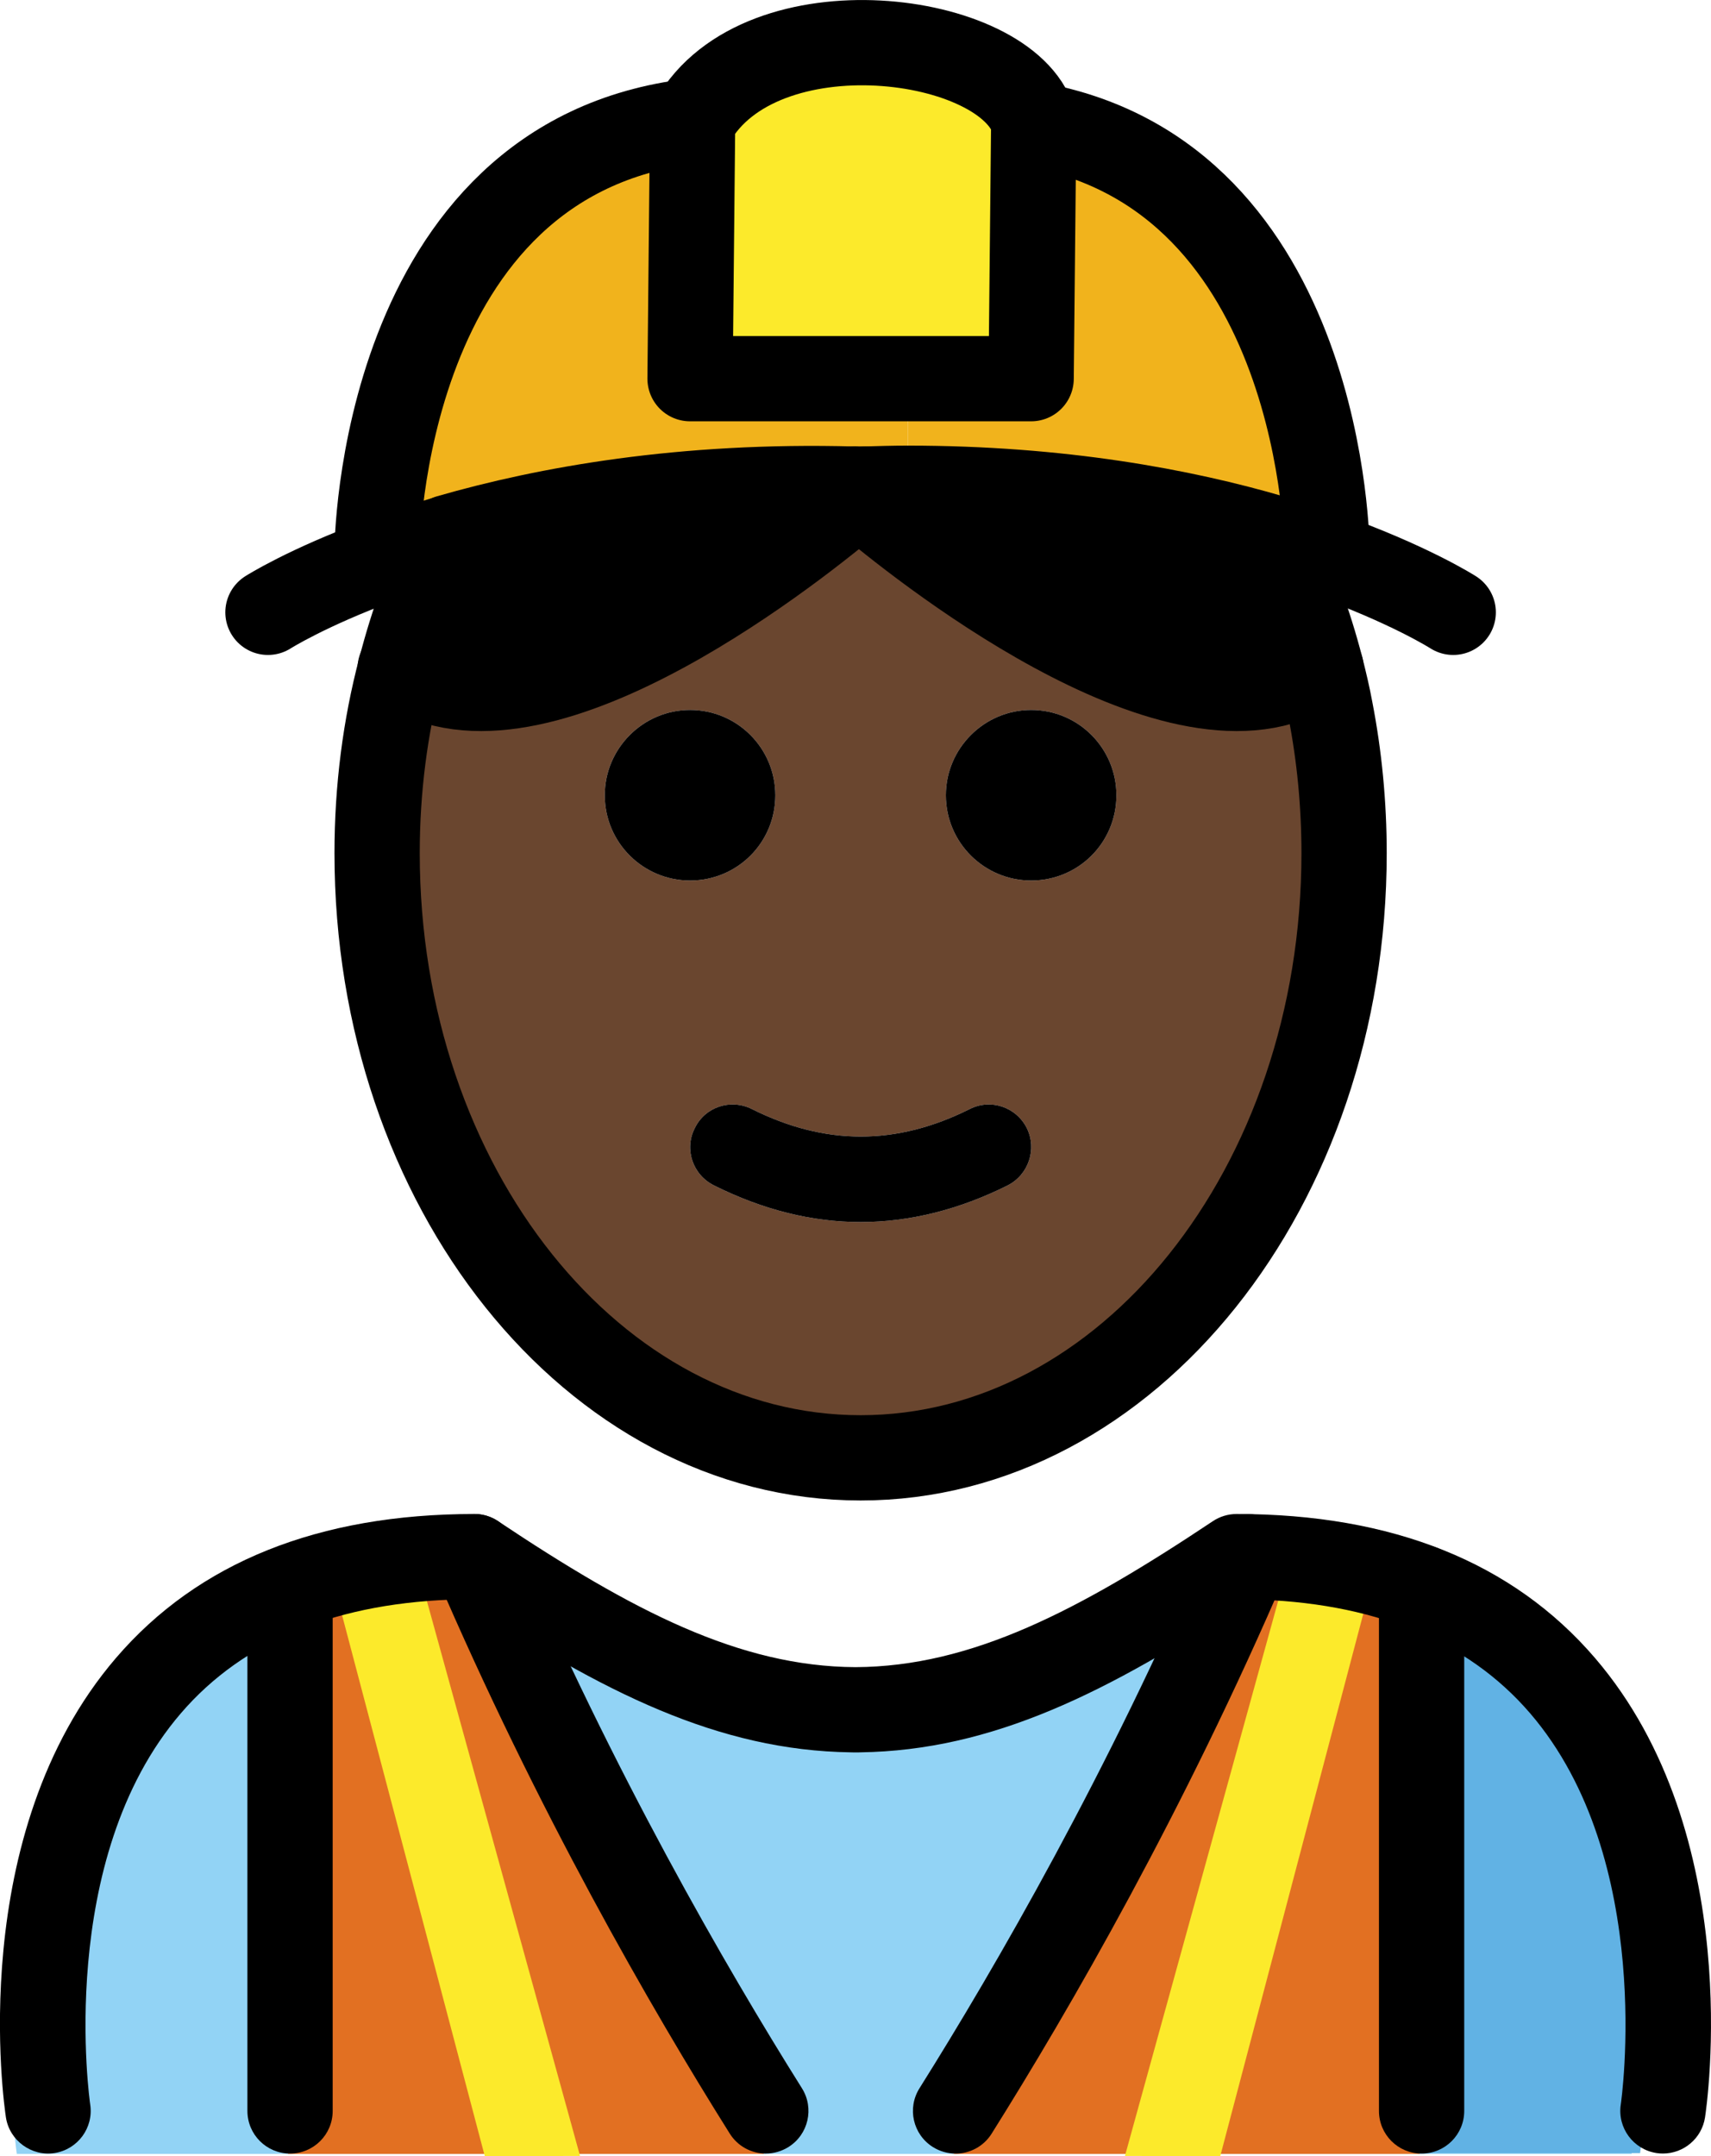 <?xml version="1.0" encoding="UTF-8" standalone="no"?>
<svg
   id="emoji"
   viewBox="0 0 40.131 50.567"
   version="1.1"
   sodipodi:docname="1f477-1f3ff.svg"
   width="40.131"
   height="50.567"
   xmlns:inkscape="http://www.inkscape.org/namespaces/inkscape"
   xmlns:sodipodi="http://sodipodi.sourceforge.net/DTD/sodipodi-0.dtd"
   xmlns="http://www.w3.org/2000/svg"
   xmlns:svg="http://www.w3.org/2000/svg">
  <defs
     id="defs26" />
  <sodipodi:namedview
     id="namedview26"
     pagecolor="#ffffff"
     bordercolor="#000000"
     borderopacity="0.25"
     inkscape:showpageshadow="2"
     inkscape:pageopacity="0.0"
     inkscape:pagecheckerboard="0"
     inkscape:deskcolor="#d1d1d1" />
  <g
     id="color"
     transform="translate(-15.802,-8.381)">
    <path
       fill="#92d3f5"
       d="m 54.071,58.897 c 0,0 2,-13.797 -10,-13.797 -3.192,2.119 -5.926,3.584 -9,3.578 h 0.125 c -3.074,0.006 -5.808,-1.458 -9,-3.578 -12,0 -10,13.797 -10,13.797"
       id="path1" />
    <path
       fill="#61b2e4"
       d="m 43.101,49.125 c 5.446,2.26 5.587,6.808 6.148,9.754 4.161,0 5.021,0 5.021,0 0,0 2.16,-14.925 -9.623,-14.925"
       id="path2" />
    <path
       fill="#e27022"
       d="M 49.1,58.897 V 45.824 l -4.096,-0.727 c -2.363,5.506 -5.014,10.899 -6.835,13.8 z"
       id="path3" />
    <path
       fill="#e27022"
       d="M 33.72,58.897 C 31.899,55.996 29.247,50.602 26.884,45.097 l -4.324,0.727 v 13.073 z"
       id="path4" />
    <path
       fill="#f1b31c"
       d="m 46.927,21.282 -0.04,0.1 c -0.38,-0.13 -0.79,-0.26 -1.23,-0.39 -2.11,-0.62 -4.99,-1.16 -8.56,-1.16 v -2.57 h 2.89 l 0.06,-5.96 c 6.84,1.21 6.88,9.98 6.88,9.98 z"
       id="path5" />
    <path
       fill="#f1b31c"
       d="m 37.097,17.262 v 2.57 c -0.34,0 -0.68,0.01 -1.03,0.02 h -0.16 c -0.03,0 -0.06,-0.01 -0.08,0 -4.02,-0.11 -7.21,0.47 -9.5,1.13 v 0.01 c -0.59,0.17 -1.12,0.35 -1.59,0.53 l -0.09,-0.24 c 0,0 0.05,-9.2 7.4,-10.06 l -0.06,6.04 z"
       id="path6" />
    <polygon
       fill="#fcea2b"
       points="45.976,45.221 42.187,58.945 44.423,58.948 47.911,45.723 "
       id="polygon6" />
    <polygon
       fill="#fcea2b"
       points="25.619,45.221 29.407,58.945 27.172,58.948 23.683,45.723 "
       id="polygon7" />
    <path
       fill="#fcea2b"
       d="m 40.047,11.302 -0.06,5.96 h -2.89 -5.11 l 0.06,-6.04 c 1.59,-2.81 7.37,-2.07 8,0 z"
       id="path7" />
  </g>
  <g
     id="hair"
     transform="translate(-15.802,-8.381)">
    <path
       fill="#000000"
       d="m 35.827,19.852 c 0,0 0.04,0.04 0.12,0.11 -0.92,0.79 -6.87,5.73 -10.22,4.31 l -0.53,-0.21 c 0.28,-1.09 0.66,-2.12 1.13,-3.07 v -0.01 c 2.29,-0.66 5.48,-1.24 9.5,-1.13 z"
       id="path8" />
    <path
       fill="#000000"
       d="m 46.787,24.052 -0.62,0.22 c -3.35,1.42 -9.3,-3.52 -10.22,-4.31 0.08,-0.07 0.12,-0.11 0.12,-0.11 0.35,-0.01 0.69,-0.02 1.03,-0.02 3.57,0 6.45,0.54 8.56,1.16 0.47,0.95 0.85,1.98 1.13,3.06 z"
       id="path9" />
  </g>
  <g
     id="skin"
     transform="translate(-15.802,-8.381)">
    <path
       fill="#6a462f"
       d="m 47.007,25.032 c 0.21,1.08 0.32,2.21 0.32,3.36 0,7.83 -5.08,14.18 -11.34,14.18 -6.26,0 -11.34,-6.35 -11.34,-14.18 0,-1.51 0.19,-2.97 0.55,-4.33 l 0.53,0.21 c 3.35,1.42 9.3,-3.52 10.22,-4.31 0.92,0.79 6.87,5.73 10.22,4.31 l 0.62,-0.22 c 0.08,0.32 0.16,0.65 0.22,0.98 z m -5.02,2 c 0,-1.1 -0.89,-2 -2,-2 -1.1,0 -2,0.9 -2,2 0,1.11 0.9,2 2,2 1.11,0 2,-0.89 2,-2 z m -2.55,9.15 c 0.49,-0.25 0.69,-0.85 0.45,-1.34 -0.25,-0.5 -0.85,-0.7 -1.34,-0.45 -1.72,0.86 -3.39,0.86 -5.11,0 -0.5,-0.25 -1.1,-0.05 -1.34,0.45 -0.25,0.49 -0.05,1.09 0.45,1.34 1.14,0.57 2.29,0.86 3.44,0.86 1.15,0 2.31,-0.29 3.45,-0.86 z m -5.45,-9.15 c 0,-1.1 -0.89,-2 -2,-2 -1.1,0 -2,0.9 -2,2 0,1.11 0.9,2 2,2 1.11,0 2,-0.89 2,-2 z"
       id="path10" />
  </g>
  <g
     id="skin-shadow"
     transform="translate(-15.802,-8.381)" />
  <g
     id="line"
     transform="translate(-15.802,-8.381)">
    <line
       x1="24.651"
       x2="28.14"
       y1="45.472"
       y2="58.897"
       fill="none"
       id="line10" />
    <path
       d="m 54.807,58.888 c -0.051,0 -0.102,-0.003 -0.152,-0.011 -0.546,-0.084 -0.921,-0.594 -0.838,-1.139 0.009,-0.058 0.827,-5.741 -2.129,-9.178 -1.476,-1.715 -3.689,-2.612 -6.586,-2.669 -3.31,2.185 -6.027,3.545 -9.126,3.588 -0.021,0.002 -0.044,10e-4 -0.065,10e-4 -0.008,0 -0.014,0 -0.021,0 h -0.046 c -0.014,-10e-4 -0.027,0 -0.041,0 -0.015,0 -0.029,0 -0.044,-10e-4 -3.101,-0.043 -5.817,-1.403 -9.126,-3.588 -2.897,0.057 -5.11,0.954 -6.586,2.669 -2.956,3.437 -2.138,9.12 -2.129,9.178 0.083,0.545 -0.292,1.055 -0.838,1.139 -0.535,0.083 -1.055,-0.29 -1.139,-0.836 -0.041,-0.27 -0.973,-6.633 2.581,-10.775 1.923,-2.241 4.751,-3.377 8.407,-3.377 0.197,0 0.391,0.059 0.555,0.168 3.152,2.102 5.659,3.409 8.383,3.424 2.723,-0.014 5.229,-1.321 8.383,-3.424 0.164,-0.109 0.357,-0.168 0.555,-0.168 3.656,0 6.484,1.136 8.407,3.377 3.554,4.143 2.622,10.506 2.581,10.775 -0.076,0.494 -0.502,0.847 -0.986,0.847 z"
       id="path11" />
    <path
       d="m 33.766,58.889 c -0.333,0 -0.658,-0.166 -0.848,-0.469 -1.831,-2.916 -4.516,-7.564 -6.907,-13.137 -0.218,-0.508 0.018,-1.096 0.524,-1.313 0.507,-0.22 1.096,0.017 1.313,0.524 2.341,5.455 4.97,10.006 6.763,12.863 0.294,0.468 0.152,1.085 -0.315,1.378 -0.165,0.103 -0.349,0.153 -0.53,0.153 z"
       id="path12" />
    <path
       d="m 38.213,58.889 c -0.182,0 -0.365,-0.05 -0.53,-0.153 -0.468,-0.293 -0.609,-0.91 -0.315,-1.378 1.793,-2.857 4.422,-7.408 6.763,-12.863 0.217,-0.508 0.807,-0.743 1.313,-0.524 0.507,0.218 0.742,0.806 0.524,1.313 -2.392,5.573 -5.076,10.221 -6.907,13.137 -0.189,0.303 -0.515,0.469 -0.848,0.469 z"
       id="path13" />
    <path
       d="m 22.605,58.889 c -0.553,0 -1,-0.447 -1,-1 V 45.615 c 0,-0.553 0.447,-1 1,-1 0.553,0 1,0.447 1,1 v 12.274 c 0,0.553 -0.447,1 -1,1 z"
       id="path14" />
    <path
       d="m 49.145,58.889 c -0.553,0 -1,-0.447 -1,-1 V 45.615 c 0,-0.553 0.447,-1 1,-1 0.553,0 1,0.447 1,1 v 12.274 c 0,0.553 -0.447,1 -1,1 z"
       id="path15" />
    <path
       d="m 39.987,25.032 c 1.11,0 2,0.9 2,2 0,1.11 -0.89,2 -2,2 -1.1,0 -2,-0.89 -2,-2 0,-1.1 0.9,-2 2,-2 z"
       id="path16" />
    <path
       d="m 39.887,34.842 c 0.24,0.49 0.04,1.09 -0.45,1.34 -1.14,0.57 -2.3,0.86 -3.45,0.86 -1.15,0 -2.3,-0.29 -3.44,-0.86 -0.5,-0.25 -0.7,-0.85 -0.45,-1.34 0.24,-0.5 0.84,-0.7 1.34,-0.45 1.72,0.86 3.39,0.86 5.11,0 0.49,-0.25 1.09,-0.05 1.34,0.45 z"
       id="path17" />
    <path
       d="m 31.987,25.032 c 1.11,0 2,0.9 2,2 0,1.11 -0.89,2 -2,2 -1.1,0 -2,-0.89 -2,-2 0,-1.1 0.9,-2 2,-2 z"
       id="path18" />
    <path
       fill="none"
       stroke="#000000"
       stroke-miterlimit="10"
       stroke-width="2"
       d="m 26.327,20.992 c -0.47,0.95 -0.85,1.98 -1.13,3.07 -0.36,1.36 -0.55,2.82 -0.55,4.33 0,7.83 5.08,14.18 11.34,14.18 6.26,0 11.34,-6.35 11.34,-14.18 0,-1.15 -0.11,-2.28 -0.32,-3.36 -0.06,-0.33 -0.14,-0.66 -0.22,-0.98 -0.28,-1.08 -0.66,-2.11 -1.13,-3.06"
       id="path19" />
    <path
       fill="none"
       stroke="#000000"
       stroke-linecap="round"
       stroke-linejoin="round"
       stroke-miterlimit="10"
       stroke-width="2"
       d="m 26.327,20.992 c -0.59,0.17 -1.12,0.35 -1.59,0.53 -1.74,0.64 -2.65,1.22 -2.65,1.22"
       id="path20" />
    <line
       x1="26.327"
       x2="26.327"
       y1="20.982"
       y2="20.992"
       fill="none"
       stroke="#000000"
       stroke-miterlimit="10"
       stroke-width="2"
       id="line20" />
    <path
       fill="none"
       stroke="#000000"
       stroke-linecap="round"
       stroke-linejoin="round"
       stroke-miterlimit="10"
       stroke-width="2"
       d="m 49.887,22.742 c 0,0 -1.03,-0.66 -3,-1.36 -0.38,-0.13 -0.79,-0.26 -1.23,-0.39 -2.11,-0.62 -4.99,-1.16 -8.56,-1.16 -0.34,0 -0.68,0.01 -1.03,0.02 h -0.16 c -0.03,0 -0.06,-0.01 -0.08,0 -4.02,-0.11 -7.21,0.47 -9.5,1.13"
       id="path21" />
    <path
       fill="none"
       stroke="#000000"
       stroke-linecap="round"
       stroke-linejoin="round"
       stroke-miterlimit="10"
       stroke-width="2"
       d="m 40.047,11.302 v -0.08 c -0.63,-2.07 -6.41,-2.81 -8,0 l -0.06,6.04 h 5.11 2.89 z"
       id="path22" />
    <path
       fill="none"
       stroke="#000000"
       stroke-miterlimit="10"
       stroke-width="2"
       d="m 24.647,21.282 c 0,0 0.05,-9.2 7.4,-10.06"
       id="path23" />
    <path
       fill="none"
       stroke="#000000"
       stroke-miterlimit="10"
       stroke-width="2"
       d="m 46.927,21.282 c 0,0 -0.04,-8.77 -6.88,-9.98 -0.16,-0.03 -0.34,-0.06 -0.51,-0.08"
       id="path24" />
    <path
       fill="none"
       stroke="#000000"
       stroke-linecap="round"
       stroke-miterlimit="10"
       stroke-width="2"
       d="m 36.067,19.852 c 0,0 -0.04,0.04 -0.12,0.11 -0.92,0.79 -6.87,5.73 -10.22,4.31 l -0.53,-0.21 h -0.01"
       id="path25" />
    <path
       fill="none"
       stroke="#000000"
       stroke-linecap="round"
       stroke-miterlimit="10"
       stroke-width="2"
       d="m 35.827,19.852 c 0,0 0.04,0.04 0.12,0.11 0.92,0.79 6.87,5.73 10.22,4.31 l 0.62,-0.22"
       id="path26" />
  </g>
</svg>
